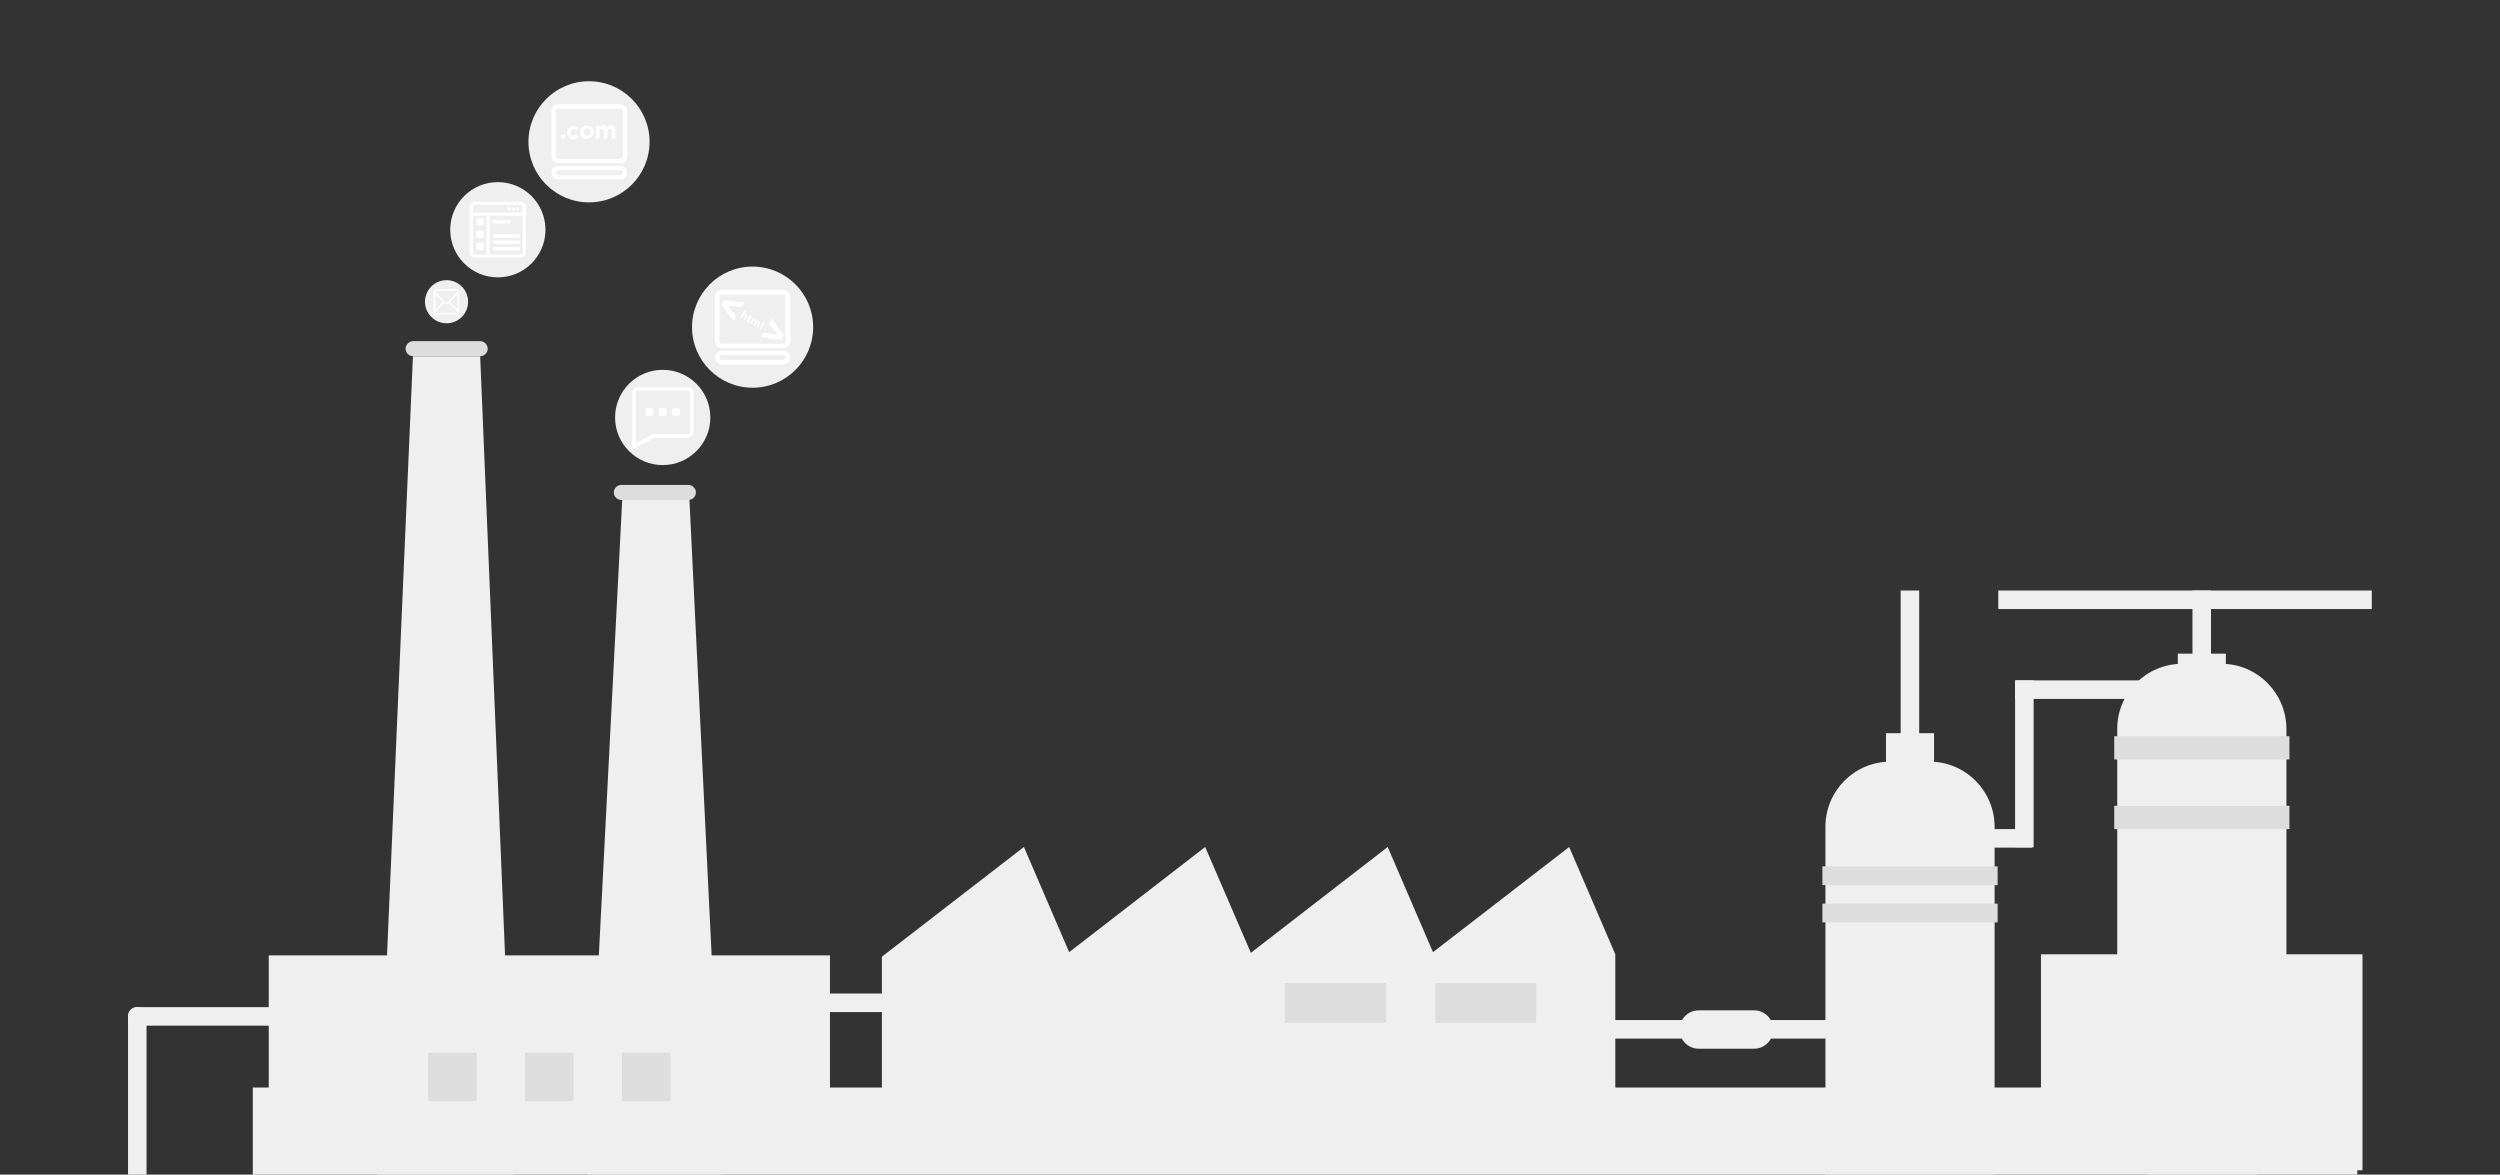 <?xml version="1.0" encoding="utf-8"?>
<!-- Generator: Adobe Illustrator 18.0.0, SVG Export Plug-In . SVG Version: 6.00 Build 0)  -->
<!DOCTYPE svg PUBLIC "-//W3C//DTD SVG 1.1//EN" "http://www.w3.org/Graphics/SVG/1.1/DTD/svg11.dtd">
<svg version="1.1" id="Layer_1" xmlns="http://www.w3.org/2000/svg" xmlns:xlink="http://www.w3.org/1999/xlink" x="0px" y="0px"
	 viewBox="0 0 1160 545" enable-background="new 0 0 1160 545" xml:space="preserve">
<rect x="0" y="0" width="1160" height="545" fill="#333333" stroke="none"/>
<g>
	<rect x="117.3" y="504.6" fill="#EFEFEF" width="976.5" height="135.2"/>
	<rect x="124.7" y="443.3" fill="#EFEFEF" width="260.4" height="83.2"/>
	<rect x="947" y="442.8" fill="#EFEFEF" width="149.2" height="100.2"/>
	<polygon fill="#EFEFEF" points="191.6,165.3 222.8,165.3 241.9,625.3 171.7,625.3 	"/>
	<polygon fill="#EFEFEF" points="288.7,232 319.9,232 338.9,621.8 268.7,621.8 	"/>
	<path fill="#EFEFEF" d="M895.3,353.4h-18.1c-16.7,0-30.2,13.5-30.2,30.2V565c0,16.7,13.5,30.2,30.2,30.2h18.1
		c16.7,0,30.2-13.5,30.2-30.2V383.7C925.5,367,912,353.4,895.3,353.4z"/>
	<path fill="#EFEFEF" d="M1030.7,308h-18.1c-16.7,0-30.2,13.5-30.2,30.2v181.3c0,16.7,13.5,30.2,30.2,30.2h18.1
		c16.7,0,30.2-13.5,30.2-30.2V338.3C1060.9,321.6,1047.4,308,1030.7,308z"/>
	<rect x="1010.5" y="303.3" fill="#EFEFEF" width="22.3" height="9.4"/>
	<rect x="875.1" y="340.2" fill="#EFEFEF" width="22.3" height="44.5"/>
	<rect x="867.8" y="384.7" fill="#EFEFEF" width="75.3" height="8.6"/>
	<rect x="935" y="315.7" fill="#EFEFEF" width="70.6" height="8.6"/>
	<rect x="927.2" y="274" fill="#EFEFEF" width="173.3" height="8.6"/>
	<rect x="1017.3" y="274" fill="#EFEFEF" width="8.6" height="127.1"/>
	<rect x="881.9" y="274" fill="#EFEFEF" width="8.6" height="127.1"/>
	<rect x="935" y="315.7" fill="#EFEFEF" width="8.6" height="77.4"/>
	<path fill="#DDDDDD" d="M222.8,158.3h-31.1c-1.9,0-3.5,1.6-3.5,3.5l0,0c0,1.9,1.6,3.5,3.5,3.5h31.1c1.9,0,3.5-1.6,3.5-3.5l0,0
		C226.3,159.9,224.7,158.3,222.8,158.3z"/>
	<path fill="#DDDDDD" d="M319.4,225h-31.1c-1.9,0-3.5,1.6-3.5,3.5v0c0,1.9,1.6,3.5,3.5,3.5h31.1c1.9,0,3.5-1.6,3.5-3.5v0
		C322.9,226.6,321.3,225,319.4,225z"/>
	<rect x="845.6" y="402" fill="#DDDDDD" width="81.3" height="8.7"/>
	<rect x="845.6" y="419.3" fill="#DDDDDD" width="81.3" height="8.7"/>
	<rect x="981" y="341.6" fill="#DDDDDD" width="81.3" height="10.8"/>
	<rect x="981" y="373.9" fill="#DDDDDD" width="81.3" height="10.8"/>
	<rect x="198.7" y="488.4" fill="#DDDDDD" width="22.5" height="22.5"/>
	<rect x="243.6" y="488.4" fill="#DDDDDD" width="22.5" height="22.5"/>
	<rect x="288.6" y="488.4" fill="#DDDDDD" width="22.5" height="22.5"/>
	<circle fill="#EFEFEF" cx="207.2" cy="140" r="10"/>
	<circle fill="#EFEFEF" cx="231" cy="106.6" r="22.1"/>
	<circle fill="#EFEFEF" cx="273.3" cy="65.8" r="28.1"/>
	<circle fill="#EFEFEF" cx="307.5" cy="193.7" r="22.1"/>
	<circle fill="#EFEFEF" cx="349.2" cy="151.8" r="28.1"/>
	<g id="Mail_x5F_1_13_">
		<g>
			<path fill="#FFFFFF" d="M212.7,134.5c-0.2-0.2-0.5-0.3-0.8-0.3h-9.6c-0.3,0-0.6,0.1-0.8,0.3c-0.2,0.2-0.3,0.5-0.3,0.8v9.6
				c0,0.1,0,0.1,0,0.2c0,0,0,0,0,0c0,0.1,0,0.1,0.1,0.2c0,0,0,0,0,0c0.1,0.1,0.1,0.2,0.2,0.3c0,0,0.1,0.1,0.2,0.1c0,0,0,0,0,0
				c0.1,0,0.1,0.1,0.2,0.1c0,0,0,0,0,0c0.1,0,0.1,0,0.2,0.1c0,0,0,0,0,0c0.1,0,0.1,0,0.2,0h9.6c0.1,0,0.1,0,0.2,0c0,0,0,0,0,0
				c0.1,0,0.1,0,0.2-0.1c0,0,0,0,0,0c0.1,0,0.1-0.1,0.2-0.1c0,0,0,0,0,0c0.1,0,0.1-0.1,0.2-0.1c0.1-0.1,0.2-0.2,0.2-0.3c0,0,0,0,0,0
				c0-0.1,0-0.1,0.1-0.2c0,0,0,0,0,0c0-0.1,0-0.1,0-0.2v-9.6C213,135,212.9,134.7,212.7,134.5z M202,136.5l3.6,3.6l-3.6,3.6V136.5z
				 M212.3,145c0,0,0,0.1-0.1,0.1c0,0-0.1,0.1-0.1,0.1c0,0-0.1,0-0.1,0h-9.6c-0.1,0-0.1,0-0.1,0c0,0-0.1,0-0.1-0.1
				c0,0-0.1-0.1-0.1-0.1s0-0.1,0-0.1c0-0.1,0-0.2,0.1-0.3l4-4l0.3,0.3c0.2,0.2,0.5,0.3,0.8,0.3s0.6-0.1,0.8-0.3l0.3-0.3l4,4
				c0.1,0.1,0.1,0.2,0.1,0.3C212.3,144.9,212.3,145,212.3,145z M212.3,143.7l-3.6-3.6l3.6-3.6V143.7z M212.2,135.6l-4.8,4.8
				c-0.1,0.1-0.4,0.1-0.5,0l-4.8-4.8c-0.1-0.1-0.1-0.2-0.1-0.3c0-0.1,0-0.2,0.1-0.3c0.1-0.1,0.2-0.1,0.3-0.1h9.6
				c0.1,0,0.2,0,0.3,0.1c0.1,0.1,0.1,0.2,0.1,0.3C212.3,135.4,212.3,135.5,212.2,135.6z"/>
		</g>
	</g>
	<g>
		<path fill="#FFFFFF" d="M241.6,119.5h-21.3c-1.3,0-2.4-1.1-2.4-2.4V96c0-1.3,1.1-2.4,2.4-2.4h21.3c1.3,0,2.4,1.1,2.4,2.4v21.1
			C244,118.5,242.9,119.5,241.6,119.5z M220.3,95.2c-0.5,0-0.9,0.4-0.9,0.9v21.1c0,0.5,0.4,0.9,0.9,0.9h21.3c0.5,0,0.9-0.4,0.9-0.9
			V96c0-0.5-0.4-0.9-0.9-0.9H220.3z"/>
		<path fill="#FFFFFF" d="M223.5,101.2H222c-0.6,0-1,0.4-1,1v1.5c0,0.6,0.4,1,1,1h1.5c0.6,0,1-0.4,1-1v-1.5
			C224.5,101.6,224.1,101.2,223.5,101.2z"/>
		<path fill="#FFFFFF" d="M223.5,106.9H222c-0.6,0-1,0.4-1,1v1.5c0,0.6,0.4,1,1,1h1.5c0.6,0,1-0.4,1-1v-1.5
			C224.5,107.4,224.1,106.9,223.5,106.9z"/>
		<path fill="#FFFFFF" d="M223.5,112.6H222c-0.6,0-1,0.4-1,1v1.5c0,0.6,0.4,1,1,1h1.5c0.6,0,1-0.4,1-1v-1.5
			C224.5,113.1,224.1,112.6,223.5,112.6z"/>
		<rect x="218.7" y="98.6" fill="#FFFFFF" width="24.5" height="1.5"/>
		<rect x="225.7" y="99.4" fill="#FFFFFF" width="1.5" height="19.4"/>
		<path fill="#FFFFFF" d="M236.2,103.7h-7c-0.4,0-0.8-0.3-0.8-0.8c0-0.4,0.3-0.8,0.8-0.8h7c0.4,0,0.8,0.3,0.8,0.8
			C237,103.3,236.6,103.7,236.2,103.7z"/>
		<path fill="#FFFFFF" d="M240.6,110.3h-11.3c-0.4,0-0.8-0.3-0.8-0.8s0.3-0.8,0.8-0.8h11.3c0.4,0,0.8,0.3,0.8,0.8
			S241,110.3,240.6,110.3z"/>
		<path fill="#FFFFFF" d="M240.6,113.2h-11.3c-0.4,0-0.8-0.3-0.8-0.8c0-0.4,0.3-0.8,0.8-0.8h11.3c0.4,0,0.8,0.3,0.8,0.8
			C241.3,112.9,241,113.2,240.6,113.2z"/>
		<path fill="#FFFFFF" d="M240.6,116.2h-11.3c-0.4,0-0.8-0.3-0.8-0.8c0-0.4,0.3-0.8,0.8-0.8h11.3c0.4,0,0.8,0.3,0.8,0.8
			C241.3,115.8,241,116.2,240.6,116.2z"/>
		<circle fill="#FFFFFF" cx="238.1" cy="96.9" r="0.8"/>
		<circle fill="#FFFFFF" cx="240.1" cy="96.9" r="0.8"/>
		<circle fill="#FFFFFF" cx="236.2" cy="96.9" r="0.8"/>
	</g>
	<g>
		<path fill="#FFFFFF" d="M274.6,59.1c-0.3-0.3-0.6-0.5-1-0.6c-0.4-0.2-0.8-0.2-1.3-0.2c-0.5,0-0.9,0.1-1.3,0.2
			c-0.4,0.2-0.7,0.4-1,0.7c-0.3,0.3-0.5,0.6-0.7,1c-0.2,0.4-0.2,0.8-0.2,1.2v0c0,0.4,0.1,0.8,0.2,1.2c0.2,0.4,0.4,0.7,0.7,1
			c0.3,0.3,0.6,0.5,1,0.6c0.4,0.2,0.8,0.2,1.3,0.2c0.5,0,0.9-0.1,1.3-0.2c0.4-0.2,0.7-0.4,1-0.7c0.3-0.3,0.5-0.6,0.7-1
			c0.2-0.4,0.2-0.8,0.2-1.2v0c0-0.4-0.1-0.8-0.2-1.2C275.1,59.7,274.9,59.4,274.6,59.1z M273.9,61.3c0,0.2,0,0.4-0.1,0.6
			c-0.1,0.2-0.2,0.4-0.3,0.5c-0.1,0.1-0.3,0.3-0.5,0.3c-0.2,0.1-0.4,0.1-0.6,0.1c-0.2,0-0.4,0-0.6-0.1c-0.2-0.1-0.4-0.2-0.5-0.4
			c-0.1-0.1-0.2-0.3-0.3-0.5c-0.1-0.2-0.1-0.4-0.1-0.6v0c0-0.2,0-0.4,0.1-0.6c0.1-0.2,0.2-0.4,0.3-0.5c0.1-0.1,0.3-0.3,0.5-0.3
			c0.2-0.1,0.4-0.1,0.6-0.1c0.2,0,0.4,0,0.6,0.1c0.2,0.1,0.4,0.2,0.5,0.4c0.1,0.1,0.2,0.3,0.3,0.5C273.8,60.9,273.9,61.1,273.9,61.3
			L273.9,61.3z"/>
		<path fill="#FFFFFF" d="M283.7,58.2c-0.4,0-0.8,0.1-1.1,0.2c-0.3,0.2-0.6,0.4-0.9,0.7c-0.2-0.3-0.4-0.5-0.7-0.7
			c-0.3-0.2-0.6-0.2-1-0.2c-0.2,0-0.4,0-0.6,0.1c-0.2,0.1-0.3,0.1-0.5,0.2c-0.1,0.1-0.3,0.2-0.4,0.3c-0.1,0.1-0.2,0.2-0.3,0.4v-0.8
			h-1.7v5.9h1.7v-3.3c0-0.4,0.1-0.7,0.3-0.9c0.2-0.2,0.4-0.3,0.7-0.3c0.3,0,0.6,0.1,0.7,0.3c0.2,0.2,0.3,0.5,0.3,0.9v3.3h1.7v-3.3
			c0-0.4,0.1-0.7,0.3-0.9c0.2-0.2,0.4-0.3,0.7-0.3c0.3,0,0.6,0.1,0.7,0.3c0.2,0.2,0.3,0.5,0.3,0.9v3.3h1.7v-3.8
			c0-0.7-0.2-1.3-0.5-1.6C284.8,58.4,284.4,58.2,283.7,58.2z"/>
		<path fill="#FFFFFF" d="M266.9,62.7c-0.2,0.1-0.5,0.2-0.7,0.2c-0.2,0-0.4,0-0.6-0.1c-0.2-0.1-0.3-0.2-0.5-0.3
			c-0.1-0.1-0.2-0.3-0.3-0.5c-0.1-0.2-0.1-0.4-0.1-0.6v0c0-0.2,0-0.4,0.1-0.6c0.1-0.2,0.2-0.4,0.3-0.5c0.1-0.1,0.3-0.3,0.5-0.3
			c0.2-0.1,0.4-0.1,0.6-0.1c0.3,0,0.6,0.1,0.8,0.2c0.2,0.1,0.4,0.3,0.6,0.5l1-1.1c-0.3-0.3-0.6-0.6-1-0.7c-0.4-0.2-0.8-0.3-1.4-0.3
			c-0.4,0-0.9,0.1-1.2,0.2c-0.4,0.2-0.7,0.4-1,0.7c-0.3,0.3-0.5,0.6-0.6,1c-0.2,0.4-0.2,0.8-0.2,1.2v0c0,0.4,0.1,0.8,0.2,1.2
			c0.2,0.4,0.4,0.7,0.6,1c0.3,0.3,0.6,0.5,1,0.7c0.4,0.2,0.8,0.2,1.2,0.2c0.6,0,1.1-0.1,1.4-0.3c0.4-0.2,0.7-0.5,1-0.8l-1-1
			C267.3,62.5,267.1,62.6,266.9,62.7z"/>
		<rect x="260.3" y="62.5" fill="#FFFFFF" width="1.8" height="1.8"/>
		<path fill="#FFFFFF" d="M287.8,75.7h-28.7c-1.8,0-3.2-1.4-3.2-3.2V51.6c0-1.8,1.4-3.2,3.2-3.2h28.7c1.8,0,3.2,1.4,3.2,3.2v20.8
			C291,74.3,289.6,75.7,287.8,75.7z M259.1,50.5c-0.6,0-1.2,0.5-1.2,1.2v20.8c0,0.6,0.5,1.2,1.2,1.2h28.7c0.6,0,1.2-0.5,1.2-1.2
			V51.6c0-0.6-0.5-1.2-1.2-1.2H259.1z"/>
		<path fill="#FFFFFF" d="M287.8,83.3h-28.7c-1.8,0-3.2-1.4-3.2-3.2s1.4-3.2,3.2-3.2h28.7c1.8,0,3.2,1.4,3.2,3.2
			S289.6,83.3,287.8,83.3z M259.1,78.9c-0.6,0-1.2,0.5-1.2,1.2s0.5,1.2,1.2,1.2h28.7c0.6,0,1.2-0.5,1.2-1.2s-0.5-1.2-1.2-1.2H259.1z
			"/>
	</g>
	<g>
		<path fill="#FFFFFF" d="M294.2,207.9c-0.2,0-0.3,0-0.4-0.1c-0.3-0.2-0.4-0.4-0.4-0.7v-24.9c0-1.5,1.2-2.6,2.6-2.6h23.2
			c1.5,0,2.6,1.2,2.6,2.6v18.4c0,1.5-1.2,2.6-2.6,2.6h-15.8l-8.8,4.7C294.4,207.9,294.3,207.9,294.2,207.9z M295.9,181.2
			c-0.5,0-0.9,0.4-0.9,0.9v23.5l7.8-4.1c0.1-0.1,0.3-0.1,0.4-0.1h16c0.5,0,0.9-0.4,0.9-0.9v-18.4c0-0.5-0.4-0.9-0.9-0.9H295.9z"/>
		<g>
			<path fill="#FFFFFF" d="M308.4,193h-1.7c-0.6,0-1-0.4-1-1v-1.7c0-0.6,0.4-1,1-1h1.7c0.6,0,1,0.4,1,1v1.7
				C309.4,192.6,308.9,193,308.4,193z"/>
			<path fill="#FFFFFF" d="M314.5,193h-1.7c-0.6,0-1-0.4-1-1v-1.7c0-0.6,0.4-1,1-1h1.7c0.6,0,1,0.4,1,1v1.7
				C315.5,192.6,315.1,193,314.5,193z"/>
			<path fill="#FFFFFF" d="M302.2,193h-1.7c-0.6,0-1-0.4-1-1v-1.7c0-0.6,0.4-1,1-1h1.7c0.6,0,1,0.4,1,1v1.7
				C303.2,192.6,302.8,193,302.2,193z"/>
		</g>
	</g>
	<g>
		<path fill="#FFFFFF" d="M363.5,161.6h-28.5c-1.8,0-3.2-1.4-3.2-3.2v-20.7c0-1.8,1.4-3.2,3.2-3.2h28.5c1.8,0,3.2,1.4,3.2,3.2v20.7
			C366.6,160.2,365.2,161.6,363.5,161.6z M334.9,136.6c-0.6,0-1.1,0.5-1.1,1.1v20.7c0,0.6,0.5,1.1,1.1,1.1h28.5
			c0.6,0,1.1-0.5,1.1-1.1v-20.7c0-0.6-0.5-1.1-1.1-1.1H334.9z"/>
		<path fill="#FFFFFF" d="M363.5,169.1h-28.5c-1.8,0-3.2-1.4-3.2-3.2s1.4-3.2,3.2-3.2h28.5c1.8,0,3.2,1.4,3.2,3.2
			S365.2,169.1,363.5,169.1z M334.9,164.8c-0.6,0-1.1,0.5-1.1,1.1s0.5,1.1,1.1,1.1h28.5c0.6,0,1.1-0.5,1.1-1.1s-0.5-1.1-1.1-1.1
			H334.9z"/>
		<polygon fill="#FFFFFF" points="340.3,149 334.7,141.4 336,139.3 345.3,140.4 344,142.6 337.6,141.7 341.5,146.8 		"/>
		<path fill="#FFFFFF" d="M345.7,148.5l-0.7-0.4l0.8-1.3c0.1-0.2,0.1-0.3,0.1-0.4c0-0.1-0.1-0.2-0.2-0.3c-0.1-0.1-0.3-0.1-0.4-0.1
			c-0.1,0-0.2,0.1-0.3,0.3l-0.8,1.3l-0.7-0.4l1.9-3.2l0.7,0.4l-0.7,1.2c0.1,0,0.1-0.1,0.2-0.1c0.1,0,0.1,0,0.2,0c0.1,0,0.2,0,0.2,0
			c0.1,0,0.2,0.1,0.2,0.1c0.3,0.2,0.4,0.3,0.5,0.6c0,0.2,0,0.5-0.2,0.8L345.7,148.5z"/>
		<path fill="#FFFFFF" d="M347.6,149.6c-0.1,0-0.2,0-0.3,0c-0.1,0-0.2-0.1-0.3-0.1c-0.1-0.1-0.2-0.1-0.3-0.2
			c-0.1-0.1-0.1-0.2-0.1-0.2c0-0.1,0-0.2,0-0.3c0-0.1,0.1-0.2,0.1-0.4l0.7-1.1l-0.3-0.2l0.3-0.6l0.3,0.2l0.4-0.6l0.7,0.4l-0.4,0.6
			l0.6,0.3l-0.3,0.6l-0.6-0.3l-0.6,1c-0.1,0.2-0.1,0.3,0.1,0.4c0.1,0.1,0.2,0.1,0.4,0.1L347.6,149.6z"/>
		<path fill="#FFFFFF" d="M351,151.7l0.8-1.3c0.1-0.2,0.1-0.3,0.1-0.4c0-0.1-0.1-0.2-0.2-0.3c-0.1-0.1-0.2-0.1-0.4-0.1
			c-0.1,0-0.2,0.1-0.3,0.3l-0.8,1.3l-0.7-0.4l0.8-1.3c0.1-0.2,0.1-0.3,0.1-0.4c0-0.1-0.1-0.2-0.2-0.3c-0.1-0.1-0.2-0.1-0.4-0.1
			c-0.1,0-0.2,0.1-0.3,0.3l-0.8,1.3l-0.7-0.4l1.4-2.4l0.7,0.4l-0.2,0.3c0.1,0,0.1-0.1,0.2-0.1c0.1,0,0.1,0,0.2,0c0.1,0,0.2,0,0.2,0
			c0.1,0,0.2,0.1,0.2,0.1c0.2,0.1,0.3,0.2,0.3,0.3c0.1,0.1,0.1,0.3,0.1,0.4c0.2-0.1,0.3-0.1,0.5-0.1c0.2,0,0.3,0.1,0.5,0.2
			c0.3,0.1,0.4,0.3,0.5,0.6c0.1,0.2,0,0.5-0.2,0.8l-0.9,1.5L351,151.7z"/>
		
			<rect x="351.7" y="150.6" transform="matrix(-0.506 0.863 -0.863 -0.506 662.795 -77.516)" fill="#FFFFFF" width="3.7" height="0.8"/>
		<polygon fill="#FFFFFF" points="362.4,157.7 353.1,156.5 354.3,154.4 360.8,155.3 356.8,150.1 358.1,147.9 363.7,155.5 		"/>
	</g>
	<polygon fill="#EFEFEF" points="728.1,393 664.9,441.8 643.9,393 580.4,442.1 559.2,393 496.1,441.8 475.1,393 409.2,443.9 
		409.2,515.1 749.5,515.1 749.5,442.8 	"/>
	<rect x="596.2" y="456.1" fill="#DDDDDD" width="46.8" height="18.5"/>
	<rect x="666" y="456.1" fill="#DDDDDD" width="46.8" height="18.5"/>
	<rect x="358.5" y="461" fill="#EFEFEF" width="75.3" height="8.6"/>
	<path fill="#EFEFEF" d="M145.6,475.9H63.7c-2.4,0-4.3-1.9-4.3-4.3l0,0c0-2.4,1.9-4.3,4.3-4.3h81.8c2.4,0,4.3,1.9,4.3,4.3l0,0
		C149.9,473.9,148,475.9,145.6,475.9z"/>
	<path fill="#EFEFEF" d="M59.4,553.7v-82.1c0-2.4,1.9-4.3,4.3-4.3h0c2.4,0,4.3,1.9,4.3,4.3v82.1c0,2.4-1.9,4.3-4.3,4.3h0
		C61.4,558,59.4,556.1,59.4,553.7z"/>
	<rect x="730.5" y="473.3" fill="#EFEFEF" width="141.1" height="8.6"/>
	<path fill="#EFEFEF" d="M813.9,486.6h-25.7c-4.9,0-8.9-4-8.9-8.9v0c0-4.9,4-8.9,8.9-8.9h25.7c4.9,0,8.9,4,8.9,8.9v0
		C822.8,482.6,818.8,486.6,813.9,486.6z"/>
</g>
</svg>
